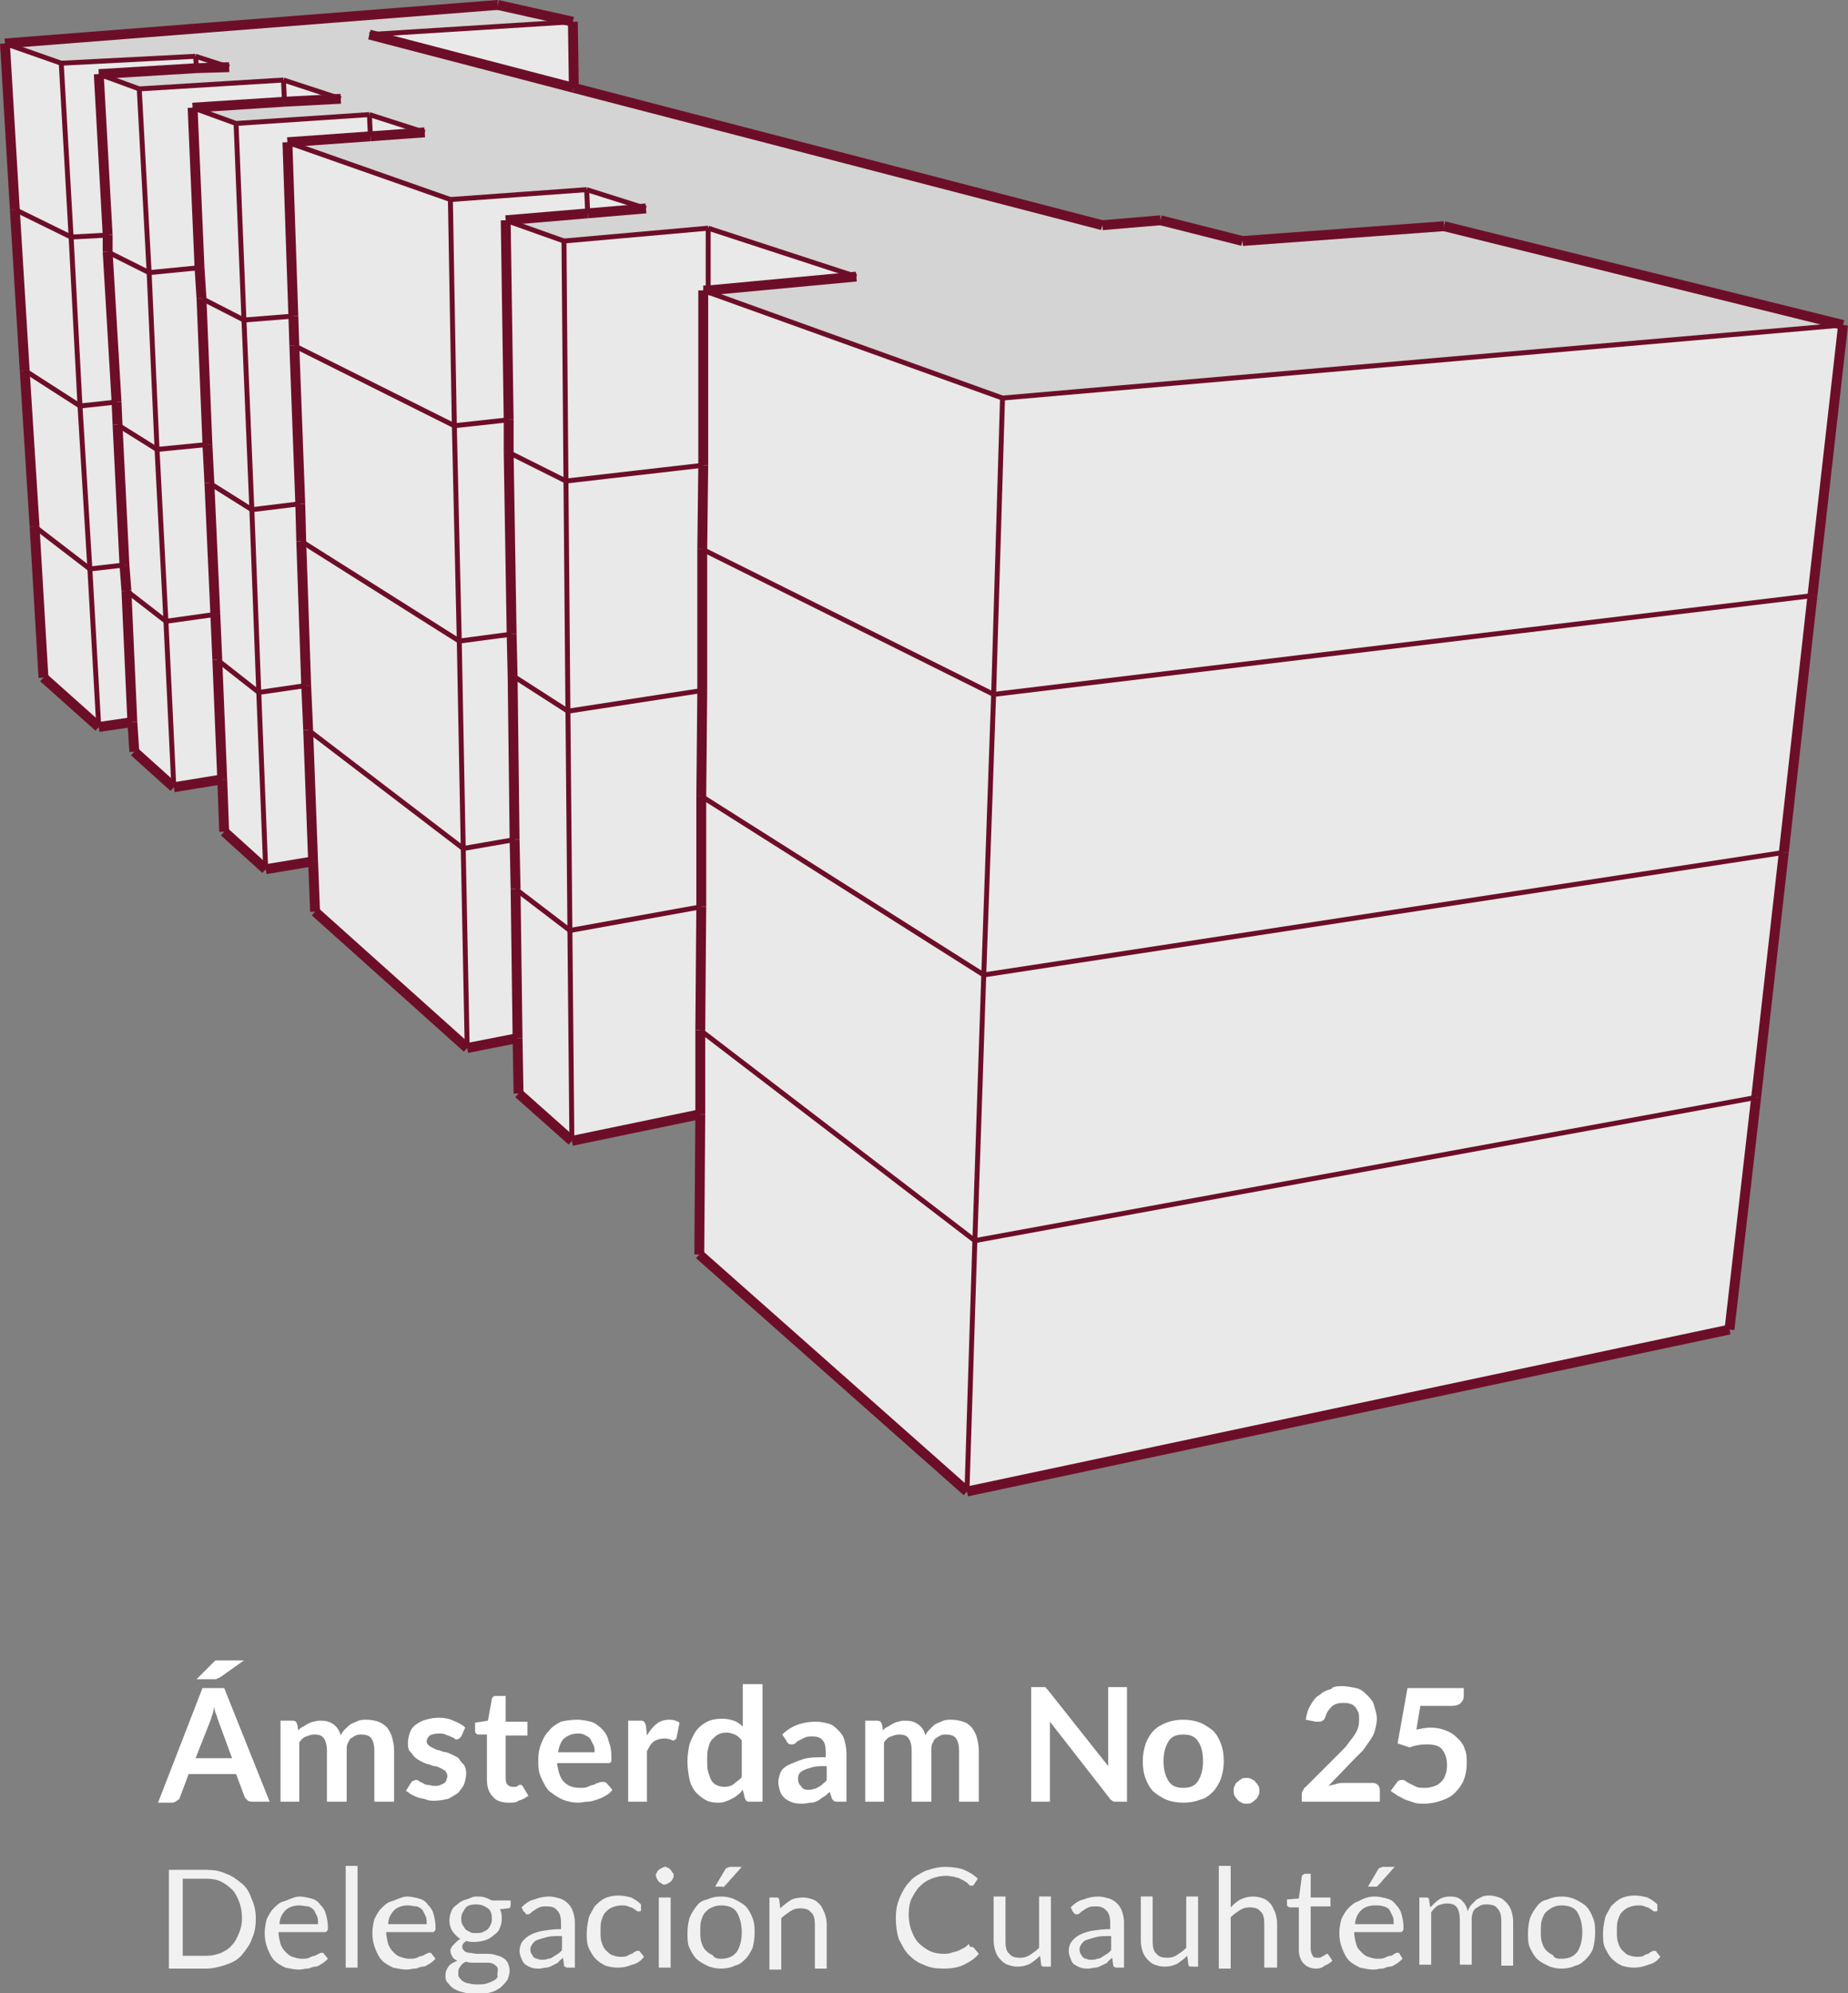 <?xml version="1.0" encoding="utf-8"?>
<!-- Generator: Adobe Illustrator 22.1.0, SVG Export Plug-In . SVG Version: 6.00 Build 0)  -->
<svg version="1.1" id="Capa_1" xmlns="http://www.w3.org/2000/svg" xmlns:xlink="http://www.w3.org/1999/xlink" x="0px" y="0px"
	 viewBox="0 0 187.1 201.8" style="enable-background:new 0 0 187.1 201.8;" xml:space="preserve">
<rect x="0" y="0" width="187.1" height="201.8" fill="#808080" stroke="none"/>
<style type="text/css">
	.st0{fill:#E9E9E9;}
	.st1{fill:#D4D4D4;}
	.st2{fill:none;stroke:#6D0E29;stroke-miterlimit:10;}
	.st3{fill:none;stroke:#6D0E29;stroke-width:0.5;stroke-miterlimit:10;}
	.st4{enable-background:new    ;}
	.st5{fill:#FFFFFF;}
	.st6{fill:#F1F1F1;}
</style>
<title>amsterdam25.cu</title>
<g id="Capa_2_1_">
	<g id="edificios">
		<g id="amsterdam_25_cuauhtémoc">
			<polygon class="st0" points="175.1,134.6 97.9,151 98.7,125.6 177.8,111.1 			"/>
			<polygon class="st0" points="97.9,151 70.8,127 70.9,112.8 70.9,104.3 98.7,125.6 			"/>
			<polygon class="st0" points="70.9,112.8 57.9,115.5 57.7,94.2 71,91.8 70.9,104.3 			"/>
			<polygon class="st0" points="57.9,115.5 52.5,110.7 52.4,105.1 52.2,90 57.7,94.2 			"/>
			<polygon class="st0" points="52.4,105.1 47.3,106.1 46.9,85.9 52.1,85.1 52.2,90 			"/>
			<polygon class="st0" points="47.3,106.1 31.9,92.3 31.7,87.2 31.2,73.9 46.9,85.9 			"/>
			<polygon class="st0" points="31.7,87.2 26.9,88 26.2,70.1 31,69.4 31.2,73.9 			"/>
			<polygon class="st0" points="26.9,88 22.7,84.2 22.5,78.9 22,66.8 26.2,70.1 			"/>
			<polygon class="st0" points="22.5,78.9 17.6,79.7 16.8,62.9 21.8,62.2 22,66.8 			"/>
			<polygon class="st0" points="17.6,79.7 13.6,76.1 13.4,73.1 12.8,59.8 16.8,62.9 			"/>
			<polygon class="st0" points="13.4,73.1 10,73.6 9.1,57.6 12.6,57.2 12.8,59.8 			"/>
			<polygon class="st0" points="10,73.6 4.4,68.6 3.5,53.3 9.1,57.6 			"/>
			<polygon class="st1" points="0.5,4.4 50.4,0.5 58,2.2 37.4,3.5 58.1,8.9 111.6,22.8 117.5,22.3 125.8,24.4 146.2,22.9 
				186.6,32.9 101.5,40.3 71.2,29.4 71.7,29.4 86.8,28 71.7,23.1 57.1,24.4 51.2,22.3 59.5,21.6 65.4,21.1 59.4,19.2 45.6,20.2 
				29.1,14.4 37.5,13.8 43,13.4 37.4,11.6 23.9,12.5 19.5,10.9 28.8,10.3 34.5,10 28.7,8.1 14.1,9 10,7.5 19.9,6.9 23.2,6.8 
				19.8,5.7 6.2,6.4 			"/>
			<polygon class="st0" points="37.4,3.5 58,2.2 58.1,8.9 			"/>
			<polygon class="st0" points="101.5,40.3 186.6,32.9 183.5,60.3 100.6,70.3 			"/>
			<polygon class="st0" points="71.2,29.4 101.5,40.3 100.6,70.3 71.1,55.6 71.2,47.1 			"/>
			<polygon class="st0" points="71.7,23.1 86.8,28 71.7,29.4 			"/>
			<polygon class="st0" points="57.1,24.4 71.7,23.1 71.7,29.4 71.2,29.4 71.2,47.1 57.3,48.7 			"/>
			<polygon class="st0" points="51.2,22.3 57.1,24.4 57.3,48.7 51.5,45.8 51.5,42.5 			"/>
			<polygon class="st0" points="59.4,19.2 65.4,21.1 59.5,21.6 			"/>
			<polygon class="st0" points="45.6,20.2 59.4,19.2 59.5,21.6 51.2,22.3 51.5,42.5 46,43.1 			"/>
			<polygon class="st0" points="29.1,14.4 45.6,20.2 46,43.1 29.8,35 29.7,32 			"/>
			<polygon class="st0" points="37.4,11.6 43,13.4 37.5,13.8 			"/>
			<polygon class="st0" points="23.9,12.5 37.4,11.6 37.5,13.8 29.1,14.4 29.7,32 24.7,32.4 			"/>
			<polygon class="st0" points="19.5,10.9 23.9,12.5 24.7,32.4 20.4,30.2 20.2,27.1 			"/>
			<polygon class="st0" points="28.7,8.1 34.5,10 28.8,10.3 			"/>
			<polygon class="st0" points="14.1,9 28.7,8.1 28.8,10.3 19.5,10.9 20.2,27.1 15.1,27.6 			"/>
			<polygon class="st0" points="10,7.5 14.1,9 15.1,27.6 10.9,25.5 10.9,23.8 			"/>
			<polygon class="st0" points="19.8,5.7 23.2,6.8 19.9,6.9 			"/>
			<polygon class="st0" points="6.2,6.4 19.8,5.7 19.9,6.9 10,7.5 10.9,23.8 7.2,24 			"/>
			<polygon class="st0" points="0.5,4.4 6.2,6.4 7.2,24 1.5,21.2 			"/>
			<polygon class="st0" points="183.5,60.3 180.6,86.3 99.6,98.7 100.6,70.3 			"/>
			<polygon class="st0" points="100.6,70.3 99.6,98.7 71,80.6 71.1,69.9 71.1,55.6 			"/>
			<polygon class="st0" points="99.6,98.7 180.6,86.3 177.8,111.1 98.7,125.6 			"/>
			<polygon class="st0" points="99.6,98.7 98.7,125.6 70.9,104.3 71,91.8 71,80.6 			"/>
			<polygon class="st0" points="2.5,37.5 1.5,21.2 7.2,24 8.1,41.1 			"/>
			<polygon class="st0" points="3.5,53.3 2.5,37.5 8.1,41.1 9.1,57.6 			"/>
			<polygon class="st0" points="8.1,41.1 7.2,24 10.9,23.8 10.9,25.5 11.8,40.7 			"/>
			<polygon class="st0" points="9.1,57.6 8.1,41.1 11.8,40.7 11.9,43 12.6,57.2 			"/>
			<polygon class="st0" points="10.9,25.5 15.1,27.6 15.9,45.5 11.9,43 11.8,40.7 			"/>
			<polygon class="st0" points="15.9,45.5 15.1,27.6 20.2,27.1 20.4,30.2 21,45 			"/>
			<polygon class="st0" points="11.9,43 15.9,45.5 16.8,62.9 12.8,59.8 12.6,57.2 			"/>
			<polygon class="st0" points="16.8,62.9 15.9,45.5 21,45 21.2,48.9 21.8,62.2 			"/>
			<polygon class="st0" points="20.4,30.2 24.7,32.4 25.5,51.6 21.2,48.9 21,45 			"/>
			<polygon class="st0" points="25.5,51.6 24.7,32.4 29.7,32 29.8,35 30.4,51 			"/>
			<polygon class="st0" points="21.2,48.9 25.5,51.6 26.2,70.1 22,66.8 21.8,62.2 			"/>
			<polygon class="st0" points="26.2,70.1 25.5,51.6 30.4,51 30.5,54.8 31,69.4 			"/>
			<polygon class="st0" points="29.8,35 46,43.1 46.5,64.9 30.5,54.8 30.4,51 			"/>
			<polygon class="st0" points="46.5,64.9 46,43.1 51.5,42.5 51.5,45.8 51.8,64.2 			"/>
			<polygon class="st0" points="30.5,54.8 46.5,64.9 46.9,85.9 31.2,73.9 31,69.4 			"/>
			<polygon class="st0" points="46.9,85.9 46.5,64.9 51.8,64.2 51.9,68.4 52.1,85.1 			"/>
			<polygon class="st0" points="51.5,45.8 57.3,48.7 57.5,72 51.9,68.4 51.8,64.2 			"/>
			<polygon class="st0" points="57.5,72 57.3,48.7 71.2,47.1 71.1,55.6 71.1,69.9 			"/>
			<polygon class="st0" points="51.9,68.4 57.5,72 57.7,94.2 52.2,90 52.1,85.1 			"/>
			<polygon class="st0" points="57.7,94.2 57.5,72 71.1,69.9 71,80.6 71,91.8 			"/>
			<line class="st2" x1="175.1" y1="134.6" x2="97.9" y2="151"/>
			<line class="st2" x1="97.9" y1="151" x2="70.8" y2="127"/>
			<line class="st2" x1="70.9" y1="112.8" x2="57.9" y2="115.5"/>
			<line class="st2" x1="57.9" y1="115.5" x2="52.5" y2="110.7"/>
			<line class="st2" x1="52.4" y1="105.1" x2="47.3" y2="106.1"/>
			<line class="st2" x1="47.3" y1="106.1" x2="31.9" y2="92.3"/>
			<line class="st2" x1="31.7" y1="87.2" x2="26.9" y2="88"/>
			<line class="st2" x1="26.9" y1="88" x2="22.7" y2="84.2"/>
			<line class="st2" x1="22.5" y1="78.9" x2="17.6" y2="79.7"/>
			<line class="st2" x1="17.6" y1="79.7" x2="13.6" y2="76.1"/>
			<line class="st2" x1="13.4" y1="73.1" x2="10" y2="73.6"/>
			<line class="st2" x1="10" y1="73.6" x2="4.4" y2="68.6"/>
			<line class="st2" x1="0.5" y1="4.4" x2="50.4" y2="0.5"/>
			<line class="st2" x1="50.4" y1="0.5" x2="58" y2="2.2"/>
			<line class="st3" x1="58" y1="2.2" x2="37.4" y2="3.5"/>
			<line class="st2" x1="111.6" y1="22.8" x2="117.5" y2="22.3"/>
			<line class="st2" x1="117.5" y1="22.3" x2="125.8" y2="24.4"/>
			<line class="st2" x1="125.8" y1="24.4" x2="146.2" y2="22.9"/>
			<line class="st2" x1="146.2" y1="22.9" x2="186.6" y2="32.9"/>
			<line class="st3" x1="186.6" y1="32.9" x2="101.5" y2="40.3"/>
			<line class="st3" x1="101.5" y1="40.3" x2="71.2" y2="29.4"/>
			<line class="st3" x1="86.7" y1="28" x2="71.7" y2="23.1"/>
			<line class="st3" x1="71.7" y1="23.1" x2="57.1" y2="24.4"/>
			<line class="st3" x1="57.1" y1="24.4" x2="51.2" y2="22.3"/>
			<line class="st3" x1="65.4" y1="21.1" x2="59.4" y2="19.2"/>
			<line class="st3" x1="59.4" y1="19.2" x2="45.6" y2="20.2"/>
			<line class="st3" x1="45.6" y1="20.2" x2="29.1" y2="14.4"/>
			<line class="st3" x1="43" y1="13.4" x2="37.4" y2="11.6"/>
			<line class="st3" x1="37.4" y1="11.6" x2="23.9" y2="12.5"/>
			<line class="st3" x1="23.9" y1="12.5" x2="19.5" y2="10.9"/>
			<line class="st3" x1="34.5" y1="10" x2="28.7" y2="8.1"/>
			<line class="st3" x1="28.7" y1="8.1" x2="14.1" y2="9"/>
			<line class="st3" x1="14.1" y1="9" x2="10" y2="7.5"/>
			<line class="st3" x1="23.2" y1="6.8" x2="19.8" y2="5.7"/>
			<line class="st3" x1="19.8" y1="5.7" x2="6.2" y2="6.4"/>
			<line class="st3" x1="6.2" y1="6.4" x2="0.5" y2="4.4"/>
			<line class="st2" x1="4.4" y1="68.6" x2="3.5" y2="53.3"/>
			<line class="st2" x1="175.1" y1="134.6" x2="177.8" y2="111.1"/>
			<line class="st3" x1="97.9" y1="151" x2="98.7" y2="125.6"/>
			<line class="st3" x1="57.9" y1="115.5" x2="57.7" y2="94.2"/>
			<line class="st3" x1="47.3" y1="106.1" x2="46.9" y2="85.9"/>
			<line class="st3" x1="26.9" y1="88" x2="26.2" y2="70.1"/>
			<line class="st3" x1="17.6" y1="79.7" x2="16.8" y2="62.9"/>
			<line class="st3" x1="10" y1="73.6" x2="9.1" y2="57.6"/>
			<line class="st3" x1="99.6" y1="98.7" x2="100.6" y2="70.3"/>
			<line class="st2" x1="180.6" y1="86.3" x2="183.5" y2="60.3"/>
			<line class="st3" x1="99.6" y1="98.7" x2="180.6" y2="86.3"/>
			<line class="st3" x1="100.6" y1="70.3" x2="101.5" y2="40.3"/>
			<line class="st2" x1="183.5" y1="60.3" x2="186.6" y2="32.9"/>
			<line class="st3" x1="100.6" y1="70.3" x2="183.5" y2="60.3"/>
			<line class="st3" x1="98.7" y1="125.6" x2="99.6" y2="98.7"/>
			<line class="st2" x1="177.8" y1="111.1" x2="180.6" y2="86.3"/>
			<line class="st3" x1="98.7" y1="125.6" x2="177.8" y2="111.1"/>
			<line class="st2" x1="58.1" y1="8.9" x2="58" y2="2.2"/>
			<line class="st2" x1="2.5" y1="37.5" x2="1.5" y2="21.2"/>
			<line class="st2" x1="1.5" y1="21.2" x2="0.5" y2="4.4"/>
			<line class="st2" x1="3.5" y1="53.3" x2="2.5" y2="37.5"/>
			<line class="st3" x1="8.1" y1="41.1" x2="7.2" y2="24"/>
			<line class="st3" x1="8.1" y1="41.1" x2="2.5" y2="37.5"/>
			<line class="st3" x1="7.2" y1="24" x2="6.2" y2="6.4"/>
			<line class="st3" x1="7.2" y1="24" x2="1.5" y2="21.2"/>
			<line class="st3" x1="9.1" y1="57.6" x2="8.1" y2="41.1"/>
			<line class="st3" x1="9.1" y1="57.6" x2="3.5" y2="53.3"/>
			<line class="st3" x1="15.9" y1="45.5" x2="15.1" y2="27.6"/>
			<line class="st3" x1="11.9" y1="43" x2="15.9" y2="45.5"/>
			<line class="st3" x1="25.5" y1="51.6" x2="24.7" y2="32.4"/>
			<line class="st3" x1="21.2" y1="48.9" x2="25.5" y2="51.6"/>
			<line class="st3" x1="15.1" y1="27.6" x2="14.1" y2="9"/>
			<line class="st3" x1="10.9" y1="25.5" x2="15.1" y2="27.6"/>
			<line class="st3" x1="16.8" y1="62.9" x2="15.9" y2="45.5"/>
			<line class="st3" x1="16.8" y1="62.9" x2="12.8" y2="59.8"/>
			<line class="st3" x1="24.7" y1="32.4" x2="23.9" y2="12.5"/>
			<line class="st3" x1="24.7" y1="32.4" x2="20.4" y2="30.2"/>
			<line class="st3" x1="26.2" y1="70.1" x2="25.5" y2="51.6"/>
			<line class="st3" x1="26.2" y1="70.1" x2="22" y2="66.8"/>
			<line class="st3" x1="46.5" y1="64.9" x2="46" y2="43.1"/>
			<line class="st3" x1="30.5" y1="54.8" x2="46.5" y2="64.9"/>
			<line class="st3" x1="46" y1="43.1" x2="45.6" y2="20.2"/>
			<line class="st3" x1="29.8" y1="35" x2="46" y2="43.1"/>
			<line class="st3" x1="46.9" y1="85.9" x2="46.5" y2="64.9"/>
			<line class="st3" x1="31.2" y1="73.9" x2="46.9" y2="85.9"/>
			<line class="st3" x1="57.5" y1="72" x2="57.3" y2="48.7"/>
			<line class="st3" x1="57.5" y1="72" x2="51.9" y2="68.4"/>
			<line class="st3" x1="57.3" y1="48.7" x2="57.1" y2="24.4"/>
			<line class="st3" x1="57.3" y1="48.7" x2="51.5" y2="45.8"/>
			<line class="st3" x1="57.7" y1="94.2" x2="57.5" y2="72"/>
			<line class="st3" x1="57.7" y1="94.2" x2="52.2" y2="90"/>
			<line class="st3" x1="8.1" y1="41.1" x2="11.8" y2="40.7"/>
			<line class="st3" x1="19.9" y1="6.9" x2="19.8" y2="5.7"/>
			<line class="st3" x1="10.9" y1="23.8" x2="7.2" y2="24"/>
			<line class="st3" x1="12.6" y1="57.2" x2="9.1" y2="57.6"/>
			<line class="st3" x1="21" y1="45" x2="15.9" y2="45.5"/>
			<line class="st3" x1="28.8" y1="10.3" x2="28.7" y2="8.1"/>
			<line class="st3" x1="20.2" y1="27.1" x2="15.1" y2="27.6"/>
			<line class="st3" x1="21.8" y1="62.2" x2="16.8" y2="62.9"/>
			<line class="st3" x1="30.4" y1="51" x2="25.5" y2="51.6"/>
			<line class="st3" x1="37.5" y1="13.8" x2="37.4" y2="11.6"/>
			<line class="st3" x1="29.7" y1="32" x2="24.7" y2="32.4"/>
			<line class="st3" x1="51.8" y1="64.2" x2="46.5" y2="64.9"/>
			<line class="st3" x1="52.1" y1="85" x2="46.9" y2="85.9"/>
			<line class="st3" x1="59.5" y1="21.6" x2="59.4" y2="19.2"/>
			<line class="st3" x1="51.5" y1="42.5" x2="46" y2="43.1"/>
			<line class="st3" x1="31" y1="69.4" x2="26.2" y2="70.1"/>
			<line class="st3" x1="71.1" y1="69.9" x2="57.5" y2="72"/>
			<line class="st3" x1="71.7" y1="29.4" x2="71.7" y2="23.1"/>
			<line class="st3" x1="71.2" y1="47.1" x2="57.3" y2="48.7"/>
			<line class="st3" x1="71" y1="91.8" x2="57.7" y2="94.2"/>
			<line class="st3" x1="99.6" y1="98.7" x2="71" y2="80.6"/>
			<line class="st3" x1="100.6" y1="70.3" x2="71.1" y2="55.6"/>
			<line class="st3" x1="98.7" y1="125.6" x2="70.9" y2="104.3"/>
			<line class="st2" x1="37.4" y1="3.5" x2="58.1" y2="8.9"/>
			<line class="st2" x1="58.1" y1="8.9" x2="111.6" y2="22.8"/>
			<line class="st2" x1="71.2" y1="29.4" x2="71.7" y2="29.4"/>
			<line class="st2" x1="71.7" y1="29.4" x2="86.7" y2="28"/>
			<line class="st2" x1="51.2" y1="22.3" x2="59.5" y2="21.6"/>
			<line class="st2" x1="59.5" y1="21.6" x2="65.4" y2="21.1"/>
			<line class="st2" x1="29.1" y1="14.4" x2="37.5" y2="13.8"/>
			<line class="st2" x1="37.5" y1="13.8" x2="43" y2="13.4"/>
			<line class="st2" x1="19.5" y1="10.9" x2="28.8" y2="10.3"/>
			<line class="st2" x1="28.8" y1="10.3" x2="34.5" y2="10"/>
			<line class="st2" x1="10" y1="7.5" x2="19.9" y2="6.9"/>
			<line class="st2" x1="19.9" y1="6.9" x2="23.2" y2="6.8"/>
			<line class="st2" x1="70.8" y1="127" x2="70.9" y2="112.8"/>
			<line class="st2" x1="70.9" y1="112.8" x2="70.9" y2="104.3"/>
			<line class="st2" x1="52.5" y1="110.7" x2="52.4" y2="105.1"/>
			<line class="st2" x1="52.4" y1="105.1" x2="52.2" y2="90"/>
			<line class="st2" x1="31.9" y1="92.3" x2="31.7" y2="87.2"/>
			<line class="st2" x1="31.7" y1="87.2" x2="31.2" y2="73.9"/>
			<line class="st2" x1="22.7" y1="84.2" x2="22.5" y2="78.9"/>
			<line class="st2" x1="22.5" y1="78.9" x2="22" y2="66.8"/>
			<line class="st2" x1="13.6" y1="76.1" x2="13.4" y2="73.1"/>
			<line class="st2" x1="13.4" y1="73.1" x2="12.8" y2="59.8"/>
			<line class="st2" x1="11.9" y1="43" x2="11.8" y2="40.7"/>
			<line class="st2" x1="11.8" y1="40.7" x2="10.9" y2="25.5"/>
			<line class="st2" x1="21.2" y1="48.9" x2="21" y2="45"/>
			<line class="st2" x1="21" y1="45" x2="20.4" y2="30.2"/>
			<line class="st2" x1="10.9" y1="25.5" x2="10.9" y2="23.8"/>
			<line class="st2" x1="10.9" y1="23.8" x2="10" y2="7.5"/>
			<line class="st2" x1="12.8" y1="59.8" x2="12.6" y2="57.2"/>
			<line class="st2" x1="12.6" y1="57.2" x2="11.9" y2="43"/>
			<line class="st2" x1="20.4" y1="30.2" x2="20.2" y2="27.1"/>
			<line class="st2" x1="20.2" y1="27.1" x2="19.5" y2="10.9"/>
			<line class="st2" x1="22" y1="66.8" x2="21.8" y2="62.2"/>
			<line class="st2" x1="21.8" y1="62.2" x2="21.2" y2="48.9"/>
			<line class="st2" x1="30.5" y1="54.8" x2="30.4" y2="51"/>
			<line class="st2" x1="30.4" y1="51" x2="29.8" y2="35"/>
			<line class="st2" x1="29.8" y1="35" x2="29.7" y2="32"/>
			<line class="st2" x1="29.7" y1="32" x2="29.1" y2="14.4"/>
			<line class="st2" x1="31.2" y1="73.9" x2="31" y2="69.4"/>
			<line class="st2" x1="31" y1="69.4" x2="30.5" y2="54.8"/>
			<line class="st2" x1="51.9" y1="68.4" x2="51.8" y2="64.2"/>
			<line class="st2" x1="51.8" y1="64.2" x2="51.5" y2="45.8"/>
			<line class="st2" x1="51.5" y1="45.8" x2="51.5" y2="42.5"/>
			<line class="st2" x1="51.5" y1="42.5" x2="51.2" y2="22.3"/>
			<line class="st2" x1="52.2" y1="90" x2="52.1" y2="85"/>
			<line class="st2" x1="52.1" y1="85" x2="51.9" y2="68.4"/>
			<line class="st2" x1="71" y1="80.6" x2="71.1" y2="69.9"/>
			<line class="st2" x1="71.1" y1="69.9" x2="71.1" y2="55.6"/>
			<line class="st2" x1="71.1" y1="55.6" x2="71.2" y2="47.1"/>
			<line class="st2" x1="71.2" y1="47.1" x2="71.2" y2="29.4"/>
			<line class="st2" x1="70.9" y1="104.3" x2="71" y2="91.8"/>
			<line class="st2" x1="71" y1="91.8" x2="71" y2="80.6"/>
		</g>
		<g class="st4">
			<path class="st5" d="M27.3,182.4h-1.7c-0.2,0-0.3,0-0.5-0.1c-0.1-0.1-0.2-0.2-0.3-0.3l-0.9-2.4h-4.8l-0.9,2.4
				c0,0.1-0.1,0.2-0.3,0.3c-0.1,0.1-0.3,0.2-0.5,0.2H16l4.5-11.6h2.2L27.3,182.4z M19.8,178h3.7l-1.4-3.8c-0.1-0.2-0.1-0.4-0.2-0.6
				c-0.1-0.2-0.2-0.5-0.2-0.8c-0.1,0.3-0.1,0.5-0.2,0.8c-0.1,0.2-0.1,0.4-0.2,0.6L19.8,178z M24.7,168.1l-2.4,1.7
				c-0.1,0-0.1,0.1-0.2,0.1s-0.1,0-0.2,0.1c-0.1,0-0.1,0-0.2,0c-0.1,0-0.1,0-0.2,0h-1.6l1.6-1.6c0.1-0.1,0.1-0.1,0.2-0.2
				s0.1-0.1,0.2-0.1c0.1,0,0.1,0,0.2,0c0.1,0,0.2,0,0.3,0H24.7z"/>
			<path class="st5" d="M28.4,182.4v-8.2h1.2c0.3,0,0.4,0.1,0.5,0.4l0.1,0.6c0.1-0.2,0.3-0.3,0.5-0.4c0.2-0.1,0.3-0.2,0.5-0.3
				c0.2-0.1,0.4-0.2,0.6-0.2c0.2-0.1,0.4-0.1,0.7-0.1c0.5,0,0.9,0.1,1.3,0.4s0.6,0.7,0.7,1.1c0.1-0.3,0.3-0.5,0.5-0.7
				s0.4-0.4,0.6-0.5c0.2-0.1,0.5-0.2,0.7-0.3c0.3-0.1,0.5-0.1,0.8-0.1c0.5,0,0.9,0.1,1.2,0.2s0.6,0.3,0.9,0.6c0.2,0.3,0.4,0.6,0.5,1
				s0.2,0.8,0.2,1.3v5.2h-2v-5.2c0-0.5-0.1-0.9-0.3-1.2c-0.2-0.3-0.6-0.4-1-0.4c-0.2,0-0.4,0-0.6,0.1s-0.3,0.2-0.5,0.3
				c-0.1,0.1-0.2,0.3-0.3,0.5c-0.1,0.2-0.1,0.4-0.1,0.7v5.2h-2v-5.2c0-0.5-0.1-0.9-0.3-1.2s-0.5-0.4-1-0.4c-0.3,0-0.5,0.1-0.8,0.2
				s-0.5,0.3-0.7,0.6v6H28.4z"/>
			<path class="st5" d="M46.7,175.8c-0.1,0.1-0.1,0.1-0.2,0.2c-0.1,0-0.1,0.1-0.2,0.1c-0.1,0-0.2,0-0.3-0.1
				c-0.1-0.1-0.2-0.1-0.4-0.2s-0.3-0.1-0.5-0.2c-0.2-0.1-0.4-0.1-0.7-0.1c-0.4,0-0.7,0.1-0.9,0.2c-0.2,0.2-0.3,0.4-0.3,0.6
				c0,0.2,0.1,0.3,0.2,0.4s0.3,0.2,0.5,0.3c0.2,0.1,0.4,0.2,0.6,0.2c0.2,0.1,0.5,0.2,0.7,0.2c0.3,0.1,0.5,0.2,0.7,0.3
				c0.2,0.1,0.5,0.2,0.6,0.4s0.3,0.4,0.5,0.6c0.1,0.2,0.2,0.5,0.2,0.8c0,0.4-0.1,0.8-0.2,1.1s-0.4,0.6-0.6,0.9
				c-0.3,0.2-0.6,0.4-1,0.6c-0.4,0.1-0.9,0.2-1.4,0.2c-0.3,0-0.6,0-0.8-0.1s-0.5-0.1-0.8-0.2s-0.5-0.2-0.7-0.3
				c-0.2-0.1-0.4-0.3-0.6-0.4l0.5-0.8c0.1-0.1,0.1-0.2,0.2-0.2s0.2-0.1,0.3-0.1c0.1,0,0.2,0,0.3,0.1s0.2,0.1,0.4,0.2
				c0.1,0.1,0.3,0.2,0.5,0.2s0.4,0.1,0.7,0.1c0.2,0,0.4,0,0.6-0.1c0.2-0.1,0.3-0.1,0.4-0.2c0.1-0.1,0.2-0.2,0.2-0.3s0.1-0.2,0.1-0.4
				c0-0.2-0.1-0.3-0.2-0.5c-0.1-0.1-0.3-0.2-0.5-0.3c-0.2-0.1-0.4-0.2-0.6-0.2s-0.5-0.2-0.7-0.2c-0.3-0.1-0.5-0.2-0.7-0.3
				c-0.2-0.1-0.5-0.3-0.6-0.4c-0.2-0.2-0.3-0.4-0.5-0.6s-0.2-0.6-0.2-0.9c0-0.3,0.1-0.7,0.2-1s0.3-0.6,0.6-0.8
				c0.3-0.2,0.6-0.4,1-0.5s0.8-0.2,1.3-0.2c0.6,0,1.1,0.1,1.5,0.3c0.5,0.2,0.9,0.4,1.2,0.7L46.7,175.8z"/>
			<path class="st5" d="M51.5,182.5c-0.7,0-1.3-0.2-1.6-0.6c-0.4-0.4-0.6-1-0.6-1.7v-4.6h-0.8c-0.1,0-0.2,0-0.3-0.1
				c-0.1-0.1-0.1-0.2-0.1-0.3v-0.8l1.3-0.2l0.4-2.2c0-0.1,0.1-0.2,0.1-0.2c0.1-0.1,0.2-0.1,0.3-0.1h1v2.6h2.2v1.4h-2.2v4.4
				c0,0.3,0.1,0.5,0.2,0.6c0.1,0.1,0.3,0.2,0.5,0.2c0.1,0,0.2,0,0.3,0s0.2-0.1,0.2-0.1c0.1,0,0.1-0.1,0.2-0.1c0,0,0.1,0,0.1,0
				c0.1,0,0.1,0,0.1,0c0,0,0.1,0.1,0.1,0.1l0.6,1c-0.3,0.2-0.6,0.4-1,0.5C52.3,182.5,51.9,182.5,51.5,182.5z"/>
			<path class="st5" d="M58.4,174.1c0.5,0,1,0.1,1.4,0.2s0.8,0.4,1.1,0.7c0.3,0.3,0.6,0.7,0.7,1.2c0.2,0.5,0.3,1,0.3,1.6
				c0,0.1,0,0.3,0,0.4s0,0.2-0.1,0.2c0,0.1-0.1,0.1-0.1,0.1c-0.1,0-0.1,0-0.2,0h-5.1c0.1,0.8,0.3,1.5,0.7,1.9s0.9,0.6,1.6,0.6
				c0.3,0,0.6,0,0.8-0.1c0.2-0.1,0.4-0.2,0.6-0.2c0.2-0.1,0.3-0.2,0.5-0.2c0.1-0.1,0.3-0.1,0.4-0.1c0.1,0,0.1,0,0.2,0
				c0.1,0,0.1,0.1,0.2,0.1l0.6,0.7c-0.2,0.3-0.5,0.5-0.7,0.6c-0.3,0.2-0.6,0.3-0.9,0.4c-0.3,0.1-0.6,0.2-0.9,0.2
				c-0.3,0-0.6,0.1-0.9,0.1c-0.6,0-1.1-0.1-1.6-0.3c-0.5-0.2-0.9-0.5-1.3-0.8s-0.6-0.8-0.9-1.4s-0.3-1.2-0.3-1.9
				c0-0.6,0.1-1.1,0.3-1.6c0.2-0.5,0.4-0.9,0.8-1.3c0.3-0.4,0.8-0.7,1.2-0.9C57.2,174.2,57.8,174.1,58.4,174.1z M58.5,175.5
				c-0.6,0-1,0.2-1.4,0.5c-0.3,0.3-0.5,0.8-0.6,1.4h3.7c0-0.3,0-0.5-0.1-0.7c-0.1-0.2-0.2-0.4-0.3-0.6s-0.3-0.3-0.5-0.4
				C59,175.5,58.7,175.5,58.5,175.5z"/>
			<path class="st5" d="M63.6,182.4v-8.2h1.2c0.2,0,0.3,0,0.4,0.1c0.1,0.1,0.1,0.2,0.2,0.4l0.1,1c0.3-0.5,0.6-0.9,1-1.2
				c0.4-0.3,0.8-0.4,1.3-0.4c0.4,0,0.7,0.1,1,0.3l-0.3,1.5c0,0.1-0.1,0.2-0.1,0.2c-0.1,0-0.1,0.1-0.2,0.1c-0.1,0-0.2,0-0.3-0.1
				c-0.1,0-0.3-0.1-0.6-0.1c-0.4,0-0.8,0.1-1.1,0.3c-0.3,0.2-0.5,0.6-0.7,1v5.1H63.6z"/>
			<path class="st5" d="M75.9,182.4c-0.3,0-0.4-0.1-0.5-0.4l-0.2-0.8c-0.2,0.2-0.3,0.4-0.5,0.5c-0.2,0.2-0.4,0.3-0.6,0.4
				c-0.2,0.1-0.4,0.2-0.7,0.3c-0.2,0.1-0.5,0.1-0.8,0.1c-0.4,0-0.9-0.1-1.2-0.3c-0.4-0.2-0.7-0.5-1-0.8c-0.3-0.4-0.5-0.8-0.6-1.3
				c-0.1-0.5-0.2-1.1-0.2-1.8c0-0.6,0.1-1.2,0.2-1.7c0.2-0.5,0.4-1,0.7-1.4c0.3-0.4,0.7-0.7,1.1-0.9s0.9-0.3,1.5-0.3
				c0.5,0,0.9,0.1,1.2,0.2c0.3,0.1,0.6,0.3,0.9,0.6v-4.3h2v11.9H75.9z M73.3,180.9c0.4,0,0.8-0.1,1-0.3s0.6-0.4,0.8-0.7v-3.7
				c-0.2-0.3-0.5-0.5-0.7-0.6c-0.3-0.1-0.5-0.2-0.9-0.2c-0.3,0-0.6,0.1-0.8,0.2c-0.2,0.1-0.4,0.3-0.6,0.5c-0.2,0.2-0.3,0.5-0.4,0.9
				c-0.1,0.3-0.1,0.8-0.1,1.2c0,0.5,0,0.9,0.1,1.2c0.1,0.3,0.2,0.6,0.3,0.8s0.3,0.4,0.5,0.5S73,180.9,73.3,180.9z"/>
			<path class="st5" d="M85.7,182.4h-0.9c-0.2,0-0.3,0-0.4-0.1c-0.1-0.1-0.2-0.2-0.2-0.3l-0.2-0.6c-0.2,0.2-0.4,0.4-0.6,0.5
				c-0.2,0.1-0.4,0.3-0.6,0.4c-0.2,0.1-0.4,0.2-0.7,0.2c-0.2,0-0.5,0.1-0.8,0.1c-0.3,0-0.7,0-1-0.1c-0.3-0.1-0.5-0.2-0.8-0.4
				c-0.2-0.2-0.4-0.4-0.5-0.7c-0.1-0.3-0.2-0.6-0.2-1c0-0.3,0.1-0.6,0.2-0.9s0.4-0.6,0.8-0.8c0.4-0.2,0.9-0.4,1.5-0.6
				s1.4-0.2,2.3-0.2v-0.5c0-0.6-0.1-1-0.3-1.2c-0.2-0.3-0.6-0.4-1-0.4c-0.3,0-0.6,0-0.8,0.1c-0.2,0.1-0.4,0.2-0.6,0.3
				c-0.2,0.1-0.3,0.2-0.4,0.3c-0.1,0.1-0.3,0.1-0.4,0.1c-0.1,0-0.2,0-0.3-0.1s-0.2-0.2-0.2-0.3l-0.4-0.6c0.9-0.9,2.1-1.3,3.4-1.3
				c0.5,0,0.9,0.1,1.3,0.2s0.7,0.4,1,0.7c0.3,0.3,0.5,0.6,0.6,1c0.1,0.4,0.2,0.8,0.2,1.3V182.4z M81.8,181.2c0.2,0,0.4,0,0.6-0.1
				c0.2,0,0.3-0.1,0.5-0.2c0.2-0.1,0.3-0.2,0.4-0.3c0.1-0.1,0.3-0.2,0.4-0.4v-1.4c-0.6,0-1.1,0-1.4,0.1c-0.4,0.1-0.7,0.2-0.9,0.3
				c-0.2,0.1-0.4,0.2-0.5,0.4s-0.1,0.3-0.1,0.5c0,0.3,0.1,0.6,0.3,0.7C81.2,181.1,81.5,181.2,81.8,181.2z"/>
			<path class="st5" d="M87.6,182.4v-8.2h1.2c0.3,0,0.4,0.1,0.5,0.4l0.1,0.6c0.1-0.2,0.3-0.3,0.5-0.4c0.2-0.1,0.3-0.2,0.5-0.3
				c0.2-0.1,0.4-0.2,0.6-0.2c0.2-0.1,0.4-0.1,0.7-0.1c0.5,0,0.9,0.1,1.3,0.4s0.6,0.7,0.7,1.1c0.1-0.3,0.3-0.5,0.5-0.7
				s0.4-0.4,0.6-0.5c0.2-0.1,0.5-0.2,0.7-0.3c0.3-0.1,0.5-0.1,0.8-0.1c0.5,0,0.9,0.1,1.2,0.2c0.4,0.1,0.6,0.3,0.9,0.6
				c0.2,0.3,0.4,0.6,0.5,1c0.1,0.4,0.2,0.8,0.2,1.3v5.2h-2v-5.2c0-0.5-0.1-0.9-0.3-1.2c-0.2-0.3-0.6-0.4-1-0.4c-0.2,0-0.4,0-0.6,0.1
				c-0.2,0.1-0.3,0.2-0.5,0.3c-0.1,0.1-0.2,0.3-0.3,0.5c-0.1,0.2-0.1,0.4-0.1,0.7v5.2h-2v-5.2c0-0.5-0.1-0.9-0.3-1.2s-0.5-0.4-1-0.4
				c-0.3,0-0.5,0.1-0.8,0.2s-0.5,0.3-0.7,0.6v6H87.6z"/>
			<path class="st5" d="M105.6,170.8c0.1,0,0.1,0,0.2,0c0.1,0,0.1,0.1,0.1,0.1c0,0,0.1,0.1,0.2,0.2l6.1,7.7c0-0.2,0-0.4,0-0.5
				s0-0.3,0-0.5v-7h1.9v11.6h-1.1c-0.2,0-0.3,0-0.4-0.1c-0.1-0.1-0.2-0.1-0.3-0.3l-6-7.7c0,0.2,0,0.3,0,0.5s0,0.3,0,0.5v7.1h-1.9
				v-11.6h1.1C105.5,170.8,105.6,170.8,105.6,170.8z"/>
			<path class="st5" d="M119.8,174.1c0.6,0,1.2,0.1,1.7,0.3c0.5,0.2,0.9,0.5,1.3,0.8c0.4,0.4,0.6,0.8,0.8,1.3
				c0.2,0.5,0.3,1.1,0.3,1.8c0,0.7-0.1,1.2-0.3,1.8c-0.2,0.5-0.5,1-0.8,1.3c-0.4,0.4-0.8,0.7-1.3,0.8c-0.5,0.2-1.1,0.3-1.7,0.3
				s-1.2-0.1-1.7-0.3s-0.9-0.5-1.3-0.8c-0.4-0.4-0.6-0.8-0.8-1.3c-0.2-0.5-0.3-1.1-0.3-1.8c0-0.6,0.1-1.2,0.3-1.8
				c0.2-0.5,0.5-1,0.8-1.3c0.4-0.4,0.8-0.6,1.3-0.8S119.2,174.1,119.8,174.1z M119.8,181c0.7,0,1.2-0.2,1.5-0.7
				c0.3-0.5,0.5-1.1,0.5-2c0-0.9-0.2-1.6-0.5-2c-0.3-0.5-0.8-0.7-1.5-0.7c-0.7,0-1.2,0.2-1.5,0.7c-0.3,0.5-0.5,1.1-0.5,2
				c0,0.9,0.2,1.5,0.5,2C118.6,180.8,119.1,181,119.8,181z"/>
			<path class="st5" d="M124.9,181.3c0-0.2,0-0.3,0.1-0.5s0.1-0.3,0.3-0.4c0.1-0.1,0.2-0.2,0.4-0.3c0.1-0.1,0.3-0.1,0.5-0.1
				c0.2,0,0.3,0,0.5,0.1c0.1,0.1,0.3,0.1,0.4,0.3c0.1,0.1,0.2,0.2,0.3,0.4c0.1,0.1,0.1,0.3,0.1,0.5c0,0.2,0,0.3-0.1,0.5
				c-0.1,0.1-0.1,0.3-0.3,0.4c-0.1,0.1-0.2,0.2-0.4,0.3c-0.1,0.1-0.3,0.1-0.5,0.1c-0.2,0-0.3,0-0.5-0.1c-0.1-0.1-0.3-0.1-0.4-0.3
				c-0.1-0.1-0.2-0.2-0.3-0.4C124.9,181.6,124.9,181.5,124.9,181.3z"/>
			<path class="st5" d="M135.8,170.7c0.5,0,1,0.1,1.5,0.2s0.8,0.4,1.1,0.7s0.6,0.6,0.7,1s0.3,0.9,0.3,1.4c0,0.4-0.1,0.8-0.2,1.2
				c-0.1,0.4-0.3,0.7-0.5,1c-0.2,0.3-0.5,0.7-0.7,1c-0.3,0.3-0.6,0.6-0.9,0.9l-2.6,2.7c0.3-0.1,0.5-0.1,0.8-0.2s0.5-0.1,0.7-0.1h3
				c0.2,0,0.4,0.1,0.5,0.2c0.1,0.1,0.2,0.3,0.2,0.5v1.2h-7.9v-0.7c0-0.1,0-0.3,0.1-0.4c0.1-0.1,0.1-0.3,0.3-0.4l3.5-3.5
				c0.3-0.3,0.6-0.6,0.8-0.9c0.2-0.3,0.4-0.5,0.6-0.8s0.3-0.5,0.4-0.8c0.1-0.3,0.1-0.6,0.1-0.9c0-0.3,0-0.5-0.1-0.7
				c-0.1-0.2-0.2-0.4-0.3-0.5c-0.1-0.1-0.3-0.3-0.5-0.3c-0.2-0.1-0.4-0.1-0.7-0.1c-0.5,0-0.9,0.1-1.2,0.4s-0.5,0.6-0.6,1
				c-0.1,0.2-0.1,0.3-0.3,0.4c-0.1,0.1-0.3,0.1-0.4,0.1c-0.1,0-0.2,0-0.3,0l-1-0.2c0.1-0.6,0.2-1,0.5-1.5s0.5-0.8,0.9-1
				c0.3-0.3,0.7-0.5,1.2-0.6C134.8,170.8,135.3,170.7,135.8,170.7z"/>
			<path class="st5" d="M148.2,171.7c0,0.3-0.1,0.5-0.3,0.7s-0.5,0.3-0.9,0.3h-3.2l-0.4,2.4c0.5-0.1,1-0.2,1.4-0.2
				c0.6,0,1.1,0.1,1.6,0.3c0.5,0.2,0.8,0.4,1.2,0.8s0.6,0.7,0.7,1.1c0.2,0.4,0.2,0.9,0.2,1.4c0,0.6-0.1,1.2-0.3,1.7
				s-0.5,0.9-0.9,1.3c-0.4,0.4-0.8,0.6-1.4,0.8s-1.1,0.3-1.7,0.3c-0.4,0-0.7,0-1-0.1c-0.3-0.1-0.6-0.2-0.9-0.3
				c-0.3-0.1-0.5-0.3-0.8-0.4c-0.2-0.2-0.5-0.3-0.7-0.5l0.6-0.8c0.1-0.2,0.3-0.3,0.5-0.3c0.1,0,0.3,0,0.4,0.1s0.3,0.2,0.5,0.3
				c0.2,0.1,0.4,0.2,0.6,0.3c0.2,0.1,0.5,0.1,0.9,0.1c0.4,0,0.7-0.1,1-0.2s0.5-0.3,0.7-0.5c0.2-0.2,0.3-0.5,0.4-0.8
				c0.1-0.3,0.1-0.6,0.1-0.9c0-0.6-0.2-1.1-0.5-1.5s-0.9-0.5-1.6-0.5c-0.6,0-1.1,0.1-1.7,0.3l-1.2-0.4l1-5.6h5.7V171.7z"/>
		</g>
		<g class="st4">
			<path class="st6" d="M25.9,194.2c0,0.8-0.1,1.4-0.4,2.1c-0.2,0.6-0.6,1.1-1,1.6s-1,0.8-1.6,1c-0.6,0.2-1.3,0.4-2,0.4h-3.8v-10
				h3.8c0.7,0,1.4,0.1,2,0.4c0.6,0.2,1.1,0.6,1.6,1s0.8,1,1,1.6C25.7,192.7,25.9,193.4,25.9,194.2z M24.5,194.2
				c0-0.6-0.1-1.2-0.3-1.7s-0.4-0.9-0.7-1.2c-0.3-0.3-0.7-0.6-1.1-0.8c-0.4-0.2-0.9-0.3-1.5-0.3h-2.4v7.8h2.4c0.5,0,1-0.1,1.5-0.3
				c0.4-0.2,0.8-0.4,1.1-0.8c0.3-0.3,0.5-0.7,0.7-1.2S24.5,194.8,24.5,194.2z"/>
			<path class="st6" d="M30.3,192c0.4,0,0.8,0.1,1.2,0.2s0.7,0.3,0.9,0.6c0.3,0.3,0.5,0.6,0.6,1c0.1,0.4,0.2,0.8,0.2,1.3
				c0,0.2,0,0.3-0.1,0.4s-0.1,0.1-0.2,0.1h-4.7c0,0.4,0.1,0.8,0.2,1.2c0.1,0.3,0.3,0.6,0.5,0.8c0.2,0.2,0.4,0.4,0.7,0.5
				c0.3,0.1,0.6,0.2,0.9,0.2c0.3,0,0.6,0,0.8-0.1c0.2-0.1,0.4-0.2,0.6-0.2c0.2-0.1,0.3-0.2,0.4-0.2c0.1-0.1,0.2-0.1,0.3-0.1
				c0.1,0,0.2,0,0.2,0.1l0.4,0.5c-0.2,0.2-0.3,0.3-0.6,0.5c-0.2,0.1-0.4,0.3-0.7,0.3s-0.5,0.2-0.8,0.2c-0.3,0-0.5,0.1-0.8,0.1
				c-0.5,0-0.9-0.1-1.4-0.2c-0.4-0.2-0.8-0.4-1.1-0.7c-0.3-0.3-0.5-0.7-0.7-1.2c-0.2-0.5-0.3-1-0.3-1.6c0-0.5,0.1-1,0.2-1.4
				c0.2-0.4,0.4-0.8,0.7-1.1c0.3-0.3,0.6-0.6,1-0.7S29.8,192,30.3,192z M30.3,192.9c-0.6,0-1.1,0.2-1.4,0.5s-0.6,0.8-0.6,1.4h3.9
				c0-0.3,0-0.6-0.1-0.8c-0.1-0.2-0.2-0.4-0.3-0.6c-0.2-0.2-0.3-0.3-0.6-0.4C30.9,193,30.6,192.9,30.3,192.9z"/>
			<path class="st6" d="M36.2,188.9v10.3H35v-10.3H36.2z"/>
			<path class="st6" d="M41.2,192c0.4,0,0.8,0.1,1.2,0.2s0.7,0.3,0.9,0.6c0.3,0.3,0.5,0.6,0.6,1c0.1,0.4,0.2,0.8,0.2,1.3
				c0,0.2,0,0.3-0.1,0.4s-0.1,0.1-0.2,0.1h-4.7c0,0.4,0.1,0.8,0.2,1.2c0.1,0.3,0.3,0.6,0.5,0.8c0.2,0.2,0.4,0.4,0.7,0.5
				c0.3,0.1,0.6,0.2,0.9,0.2c0.3,0,0.6,0,0.8-0.1c0.2-0.1,0.4-0.2,0.6-0.2c0.2-0.1,0.3-0.2,0.4-0.2c0.1-0.1,0.2-0.1,0.3-0.1
				c0.1,0,0.2,0,0.2,0.1l0.4,0.5c-0.2,0.2-0.3,0.3-0.6,0.5c-0.2,0.1-0.4,0.3-0.7,0.3s-0.5,0.2-0.8,0.2c-0.3,0-0.5,0.1-0.8,0.1
				c-0.5,0-0.9-0.1-1.4-0.2c-0.4-0.2-0.8-0.4-1.1-0.7c-0.3-0.3-0.5-0.7-0.7-1.2c-0.2-0.5-0.3-1-0.3-1.6c0-0.5,0.1-1,0.2-1.4
				c0.2-0.4,0.4-0.8,0.7-1.1c0.3-0.3,0.6-0.6,1-0.7S40.7,192,41.2,192z M41.3,192.9c-0.6,0-1.1,0.2-1.4,0.5s-0.6,0.8-0.6,1.4h3.9
				c0-0.3,0-0.6-0.1-0.8c-0.1-0.2-0.2-0.4-0.3-0.6c-0.2-0.2-0.3-0.3-0.6-0.4C41.8,193,41.6,192.9,41.3,192.9z"/>
			<path class="st6" d="M48.2,192c0.3,0,0.6,0,0.9,0.1s0.5,0.2,0.7,0.3h1.9v0.5c0,0.2-0.1,0.3-0.3,0.3l-0.8,0.1
				c0.2,0.3,0.2,0.6,0.2,1c0,0.3-0.1,0.7-0.2,0.9c-0.1,0.3-0.3,0.5-0.6,0.7c-0.2,0.2-0.5,0.4-0.8,0.5c-0.3,0.1-0.7,0.2-1.1,0.2
				c-0.3,0-0.6,0-0.9-0.1c-0.1,0.1-0.3,0.2-0.3,0.3c-0.1,0.1-0.1,0.2-0.1,0.3c0,0.2,0.1,0.3,0.2,0.4c0.1,0.1,0.3,0.2,0.5,0.2
				c0.2,0,0.5,0.1,0.8,0.1s0.6,0,0.9,0s0.6,0,0.9,0.1c0.3,0.1,0.5,0.1,0.8,0.3c0.2,0.1,0.4,0.3,0.5,0.5c0.1,0.2,0.2,0.5,0.2,0.8
				c0,0.3-0.1,0.6-0.2,0.9c-0.2,0.3-0.4,0.5-0.7,0.8c-0.3,0.2-0.6,0.4-1,0.5c-0.4,0.1-0.9,0.2-1.4,0.2s-1-0.1-1.4-0.2
				c-0.4-0.1-0.7-0.2-1-0.4c-0.3-0.2-0.4-0.4-0.6-0.6s-0.2-0.5-0.2-0.7c0-0.4,0.1-0.6,0.3-0.9s0.5-0.4,0.9-0.6
				c-0.2-0.1-0.4-0.2-0.5-0.4c-0.1-0.2-0.2-0.4-0.2-0.6c0-0.1,0-0.2,0.1-0.3c0-0.1,0.1-0.2,0.2-0.3c0.1-0.1,0.2-0.2,0.3-0.3
				c0.1-0.1,0.2-0.2,0.4-0.3c-0.3-0.2-0.6-0.5-0.8-0.8c-0.2-0.3-0.3-0.7-0.3-1.1c0-0.3,0.1-0.7,0.2-0.9c0.1-0.3,0.3-0.5,0.6-0.7
				c0.2-0.2,0.5-0.4,0.9-0.5S47.8,192,48.2,192z M50.4,199.5c0-0.2,0-0.3-0.1-0.4c-0.1-0.1-0.2-0.2-0.4-0.3s-0.4-0.1-0.6-0.1
				c-0.2,0-0.5,0-0.7,0s-0.5,0-0.7,0s-0.5,0-0.7-0.1c-0.3,0.1-0.5,0.3-0.6,0.5c-0.2,0.2-0.2,0.4-0.2,0.7c0,0.2,0,0.3,0.1,0.4
				c0.1,0.1,0.2,0.3,0.4,0.4c0.2,0.1,0.4,0.2,0.6,0.2c0.3,0.1,0.6,0.1,0.9,0.1c0.3,0,0.6,0,0.9-0.1c0.3-0.1,0.5-0.2,0.7-0.3
				c0.2-0.1,0.3-0.2,0.4-0.4C50.3,199.9,50.4,199.7,50.4,199.5z M48.2,195.7c0.3,0,0.5,0,0.7-0.1c0.2-0.1,0.4-0.2,0.5-0.3
				s0.2-0.3,0.3-0.5s0.1-0.4,0.1-0.6c0-0.4-0.1-0.8-0.4-1s-0.6-0.4-1.2-0.4c-0.5,0-0.9,0.1-1.1,0.4s-0.4,0.6-0.4,1
				c0,0.2,0,0.4,0.1,0.6c0.1,0.2,0.2,0.3,0.3,0.5c0.1,0.1,0.3,0.2,0.5,0.3C47.7,195.7,47.9,195.7,48.2,195.7z"/>
			<path class="st6" d="M58.1,199.2h-0.6c-0.1,0-0.2,0-0.3-0.1c-0.1,0-0.1-0.1-0.1-0.2l-0.1-0.7c-0.2,0.2-0.4,0.3-0.5,0.5
				c-0.2,0.1-0.4,0.2-0.6,0.3c-0.2,0.1-0.4,0.2-0.6,0.2s-0.5,0.1-0.7,0.1c-0.3,0-0.5,0-0.8-0.1s-0.4-0.2-0.6-0.3
				c-0.2-0.2-0.3-0.3-0.4-0.6c-0.1-0.2-0.2-0.5-0.2-0.8c0-0.3,0.1-0.6,0.2-0.8s0.4-0.5,0.7-0.7c0.3-0.2,0.8-0.4,1.3-0.5
				c0.6-0.1,1.2-0.2,2-0.2v-0.6c0-0.6-0.1-1-0.4-1.3c-0.2-0.3-0.6-0.4-1-0.4c-0.3,0-0.6,0-0.8,0.1s-0.4,0.2-0.5,0.3
				c-0.2,0.1-0.3,0.2-0.4,0.3c-0.1,0.1-0.2,0.1-0.3,0.1c-0.1,0-0.2,0-0.2-0.1s-0.1-0.1-0.2-0.2l-0.2-0.4c0.4-0.4,0.8-0.7,1.3-0.8
				c0.5-0.2,1-0.3,1.5-0.3c0.4,0,0.7,0.1,1.1,0.2c0.3,0.1,0.6,0.3,0.8,0.5c0.2,0.2,0.4,0.5,0.5,0.8s0.2,0.7,0.2,1.1V199.2z
				 M54.9,198.4c0.2,0,0.4,0,0.6-0.1c0.2,0,0.4-0.1,0.5-0.2c0.2-0.1,0.3-0.2,0.5-0.3c0.1-0.1,0.3-0.2,0.4-0.4V196
				c-0.6,0-1.1,0-1.5,0.1c-0.4,0.1-0.7,0.2-1,0.3c-0.3,0.1-0.4,0.3-0.5,0.4c-0.1,0.2-0.2,0.3-0.2,0.5c0,0.2,0,0.3,0.1,0.5
				c0.1,0.1,0.1,0.2,0.2,0.3c0.1,0.1,0.2,0.2,0.4,0.2C54.6,198.4,54.7,198.4,54.9,198.4z"/>
			<path class="st6" d="M64.9,193.4c0,0.1-0.1,0.1-0.1,0.1c0,0-0.1,0-0.2,0s-0.1,0-0.2-0.1c-0.1-0.1-0.2-0.1-0.3-0.2
				c-0.1-0.1-0.3-0.1-0.5-0.2s-0.4-0.1-0.7-0.1c-0.3,0-0.7,0.1-0.9,0.2c-0.3,0.1-0.5,0.3-0.7,0.5s-0.3,0.5-0.4,0.8s-0.1,0.7-0.1,1.1
				c0,0.4,0,0.8,0.1,1.1c0.1,0.3,0.2,0.6,0.4,0.8s0.4,0.4,0.6,0.5c0.3,0.1,0.5,0.2,0.9,0.2c0.3,0,0.6,0,0.7-0.1
				c0.2-0.1,0.4-0.2,0.5-0.2c0.1-0.1,0.2-0.2,0.3-0.2c0.1-0.1,0.2-0.1,0.3-0.1c0.1,0,0.2,0,0.2,0.1l0.4,0.5
				c-0.3,0.4-0.7,0.7-1.2,0.8c-0.5,0.2-0.9,0.3-1.5,0.3c-0.4,0-0.9-0.1-1.2-0.2c-0.4-0.2-0.7-0.4-1-0.7c-0.3-0.3-0.5-0.7-0.7-1.1
				c-0.2-0.5-0.2-1-0.2-1.5c0-0.5,0.1-1,0.2-1.5c0.1-0.4,0.4-0.8,0.6-1.2c0.3-0.3,0.6-0.6,1-0.8c0.4-0.2,0.9-0.3,1.4-0.3
				c0.5,0,0.9,0.1,1.3,0.2c0.4,0.2,0.7,0.4,1,0.7L64.9,193.4z"/>
			<path class="st6" d="M68.2,189.9c0,0.1,0,0.2-0.1,0.3c0,0.1-0.1,0.2-0.2,0.3c-0.1,0.1-0.2,0.1-0.3,0.2c-0.1,0-0.2,0.1-0.3,0.1
				c-0.1,0-0.2,0-0.3-0.1s-0.2-0.1-0.3-0.2c-0.1-0.1-0.1-0.2-0.2-0.3c0-0.1-0.1-0.2-0.1-0.3c0-0.1,0-0.2,0.1-0.3
				c0-0.1,0.1-0.2,0.2-0.3c0.1-0.1,0.2-0.1,0.3-0.2c0.1,0,0.2-0.1,0.3-0.1c0.1,0,0.2,0,0.3,0.1c0.1,0,0.2,0.1,0.3,0.2
				c0.1,0.1,0.1,0.2,0.2,0.3C68.2,189.6,68.2,189.8,68.2,189.9z M67.9,192.1v7.1h-1.2v-7.1H67.9z"/>
			<path class="st6" d="M73,192c0.5,0,1,0.1,1.4,0.3c0.4,0.2,0.8,0.4,1.1,0.7s0.5,0.7,0.7,1.2c0.2,0.5,0.2,1,0.2,1.5
				c0,0.6-0.1,1.1-0.2,1.5c-0.2,0.4-0.4,0.8-0.7,1.1s-0.6,0.6-1.1,0.7c-0.4,0.2-0.9,0.3-1.4,0.3s-1-0.1-1.4-0.3
				c-0.4-0.2-0.8-0.4-1.1-0.7s-0.5-0.7-0.7-1.1c-0.2-0.4-0.2-1-0.2-1.5c0-0.6,0.1-1.1,0.2-1.5c0.2-0.5,0.4-0.8,0.7-1.2
				s0.6-0.6,1.1-0.7C72,192.1,72.5,192,73,192z M73,198.3c0.7,0,1.2-0.2,1.6-0.7c0.3-0.5,0.5-1.1,0.5-2c0-0.8-0.2-1.5-0.5-2
				c-0.3-0.5-0.9-0.7-1.6-0.7c-0.4,0-0.7,0.1-0.9,0.2c-0.3,0.1-0.5,0.3-0.7,0.5s-0.3,0.5-0.4,0.8c-0.1,0.3-0.1,0.7-0.1,1.1
				s0,0.8,0.1,1.1s0.2,0.6,0.4,0.8c0.2,0.2,0.4,0.4,0.7,0.5C72.4,198.3,72.7,198.3,73,198.3z M75.1,189l-1.6,1.8
				c-0.1,0.1-0.1,0.1-0.2,0.2s-0.1,0-0.2,0h-0.7l1-1.7c0.1-0.1,0.1-0.2,0.2-0.2s0.2-0.1,0.3-0.1H75.1z"/>
			<path class="st6" d="M77.9,199.2v-7.1h0.7c0.2,0,0.3,0.1,0.3,0.3l0.1,0.8c0.3-0.3,0.7-0.6,1-0.8s0.8-0.3,1.3-0.3
				c0.4,0,0.7,0.1,1,0.2c0.3,0.1,0.5,0.3,0.7,0.5c0.2,0.2,0.3,0.5,0.5,0.9c0.1,0.3,0.2,0.7,0.2,1.1v4.5h-1.2v-4.5
				c0-0.5-0.1-1-0.4-1.2c-0.2-0.3-0.6-0.4-1.1-0.4c-0.4,0-0.7,0.1-1,0.3c-0.3,0.2-0.6,0.4-0.9,0.7v5.2H77.9z"/>
			<path class="st6" d="M98.4,197.1c0.1,0,0.1,0,0.2,0.1l0.5,0.6c-0.4,0.5-0.9,0.8-1.5,1.1s-1.3,0.4-2.1,0.4c-0.7,0-1.4-0.1-2-0.4
				c-0.6-0.2-1.1-0.6-1.5-1s-0.7-1-1-1.6c-0.2-0.6-0.3-1.3-0.3-2.1s0.1-1.4,0.4-2.1s0.6-1.2,1-1.6c0.4-0.5,1-0.8,1.6-1.1
				c0.6-0.2,1.3-0.4,2-0.4c0.7,0,1.4,0.1,1.9,0.3s1,0.5,1.4,0.9l-0.4,0.6c0,0-0.1,0.1-0.1,0.1c0,0-0.1,0-0.2,0c-0.1,0-0.1,0-0.2-0.1
				s-0.1-0.1-0.2-0.2c-0.1-0.1-0.2-0.1-0.3-0.2c-0.1-0.1-0.3-0.1-0.4-0.2s-0.4-0.1-0.6-0.2c-0.2,0-0.5-0.1-0.8-0.1
				c-0.5,0-1,0.1-1.5,0.3s-0.8,0.4-1.2,0.8c-0.3,0.3-0.6,0.8-0.8,1.2s-0.3,1-0.3,1.6c0,0.6,0.1,1.2,0.3,1.7s0.4,0.9,0.7,1.2
				c0.3,0.3,0.7,0.6,1.1,0.8c0.4,0.2,0.9,0.3,1.4,0.3c0.3,0,0.6,0,0.8-0.1s0.5-0.1,0.7-0.2c0.2-0.1,0.4-0.2,0.6-0.3s0.4-0.3,0.5-0.4
				C98.2,197.2,98.3,197.1,98.4,197.1z"/>
			<path class="st6" d="M101.8,192.1v4.5c0,0.5,0.1,1,0.4,1.2c0.2,0.3,0.6,0.4,1.1,0.4c0.4,0,0.7-0.1,1-0.3c0.3-0.2,0.6-0.4,0.9-0.7
				v-5.2h1.2v7.1h-0.7c-0.2,0-0.3-0.1-0.3-0.3l-0.1-0.8c-0.3,0.3-0.7,0.6-1,0.8c-0.4,0.2-0.8,0.3-1.3,0.3c-0.4,0-0.7-0.1-1-0.2
				c-0.3-0.1-0.5-0.3-0.7-0.5c-0.2-0.2-0.4-0.5-0.5-0.8c-0.1-0.3-0.2-0.7-0.2-1.1v-4.5H101.8z"/>
			<path class="st6" d="M113.7,199.2h-0.6c-0.1,0-0.2,0-0.3-0.1c-0.1,0-0.1-0.1-0.1-0.2l-0.1-0.7c-0.2,0.2-0.4,0.3-0.5,0.5
				c-0.2,0.1-0.4,0.2-0.6,0.3c-0.2,0.1-0.4,0.2-0.6,0.2s-0.5,0.1-0.7,0.1c-0.3,0-0.5,0-0.8-0.1s-0.4-0.2-0.6-0.3s-0.3-0.3-0.4-0.6
				c-0.1-0.2-0.2-0.5-0.2-0.8c0-0.3,0.1-0.6,0.2-0.8c0.2-0.3,0.4-0.5,0.7-0.7c0.3-0.2,0.8-0.4,1.3-0.5c0.6-0.1,1.2-0.2,2-0.2v-0.6
				c0-0.6-0.1-1-0.4-1.3s-0.6-0.4-1-0.4c-0.3,0-0.6,0-0.8,0.1c-0.2,0.1-0.4,0.2-0.5,0.3c-0.2,0.1-0.3,0.2-0.4,0.3s-0.2,0.1-0.3,0.1
				c-0.1,0-0.2,0-0.2-0.1c-0.1,0-0.1-0.1-0.2-0.2l-0.2-0.4c0.4-0.4,0.8-0.7,1.3-0.8c0.5-0.2,1-0.3,1.5-0.3c0.4,0,0.7,0.1,1.1,0.2
				c0.3,0.1,0.6,0.3,0.8,0.5s0.4,0.5,0.5,0.8s0.2,0.7,0.2,1.1V199.2z M110.5,198.4c0.2,0,0.4,0,0.6-0.1c0.2,0,0.4-0.1,0.5-0.2
				c0.2-0.1,0.3-0.2,0.5-0.3c0.1-0.1,0.3-0.2,0.4-0.4V196c-0.6,0-1.1,0-1.5,0.1c-0.4,0.1-0.7,0.2-1,0.3c-0.3,0.1-0.4,0.3-0.5,0.4
				c-0.1,0.2-0.2,0.3-0.2,0.5c0,0.2,0,0.3,0.1,0.5c0.1,0.1,0.1,0.2,0.2,0.3s0.2,0.2,0.4,0.2C110.1,198.4,110.3,198.4,110.5,198.4z"
				/>
			<path class="st6" d="M116.7,192.1v4.5c0,0.5,0.1,1,0.4,1.2c0.2,0.3,0.6,0.4,1.1,0.4c0.4,0,0.7-0.1,1-0.3c0.3-0.2,0.6-0.4,0.9-0.7
				v-5.2h1.2v7.1h-0.7c-0.2,0-0.3-0.1-0.3-0.3l-0.1-0.8c-0.3,0.3-0.7,0.6-1,0.8c-0.4,0.2-0.8,0.3-1.3,0.3c-0.4,0-0.7-0.1-1-0.2
				c-0.3-0.1-0.5-0.3-0.7-0.5c-0.2-0.2-0.4-0.5-0.5-0.8c-0.1-0.3-0.2-0.7-0.2-1.1v-4.5H116.7z"/>
			<path class="st6" d="M123.4,199.2v-10.3h1.2v4.2c0.3-0.3,0.6-0.6,1-0.8c0.4-0.2,0.8-0.3,1.3-0.3c0.4,0,0.7,0.1,1,0.2
				c0.3,0.1,0.5,0.3,0.7,0.5c0.2,0.2,0.3,0.5,0.5,0.9c0.1,0.3,0.2,0.7,0.2,1.1v4.5H128v-4.5c0-0.5-0.1-1-0.4-1.2
				c-0.2-0.3-0.6-0.4-1.1-0.4c-0.4,0-0.7,0.1-1,0.3c-0.3,0.2-0.6,0.4-0.9,0.7v5.2H123.4z"/>
			<path class="st6" d="M133.3,199.3c-0.6,0-1-0.2-1.3-0.5c-0.3-0.3-0.5-0.8-0.5-1.4v-4.3h-0.9c-0.1,0-0.1,0-0.2-0.1
				c-0.1,0-0.1-0.1-0.1-0.2v-0.5l1.2-0.1l0.3-2.2c0-0.1,0-0.1,0.1-0.2c0.1,0,0.1-0.1,0.2-0.1h0.6v2.4h2v0.9h-2v4.3
				c0,0.3,0.1,0.5,0.2,0.7s0.3,0.2,0.6,0.2c0.1,0,0.2,0,0.3-0.1c0.1,0,0.2-0.1,0.2-0.1c0.1,0,0.1-0.1,0.2-0.1c0,0,0.1-0.1,0.1-0.1
				c0.1,0,0.1,0,0.2,0.1l0.4,0.6c-0.2,0.2-0.5,0.4-0.8,0.5C133.9,199.2,133.6,199.3,133.3,199.3z"/>
			<path class="st6" d="M139.2,192c0.4,0,0.8,0.1,1.2,0.2s0.7,0.3,0.9,0.6c0.3,0.3,0.5,0.6,0.6,1c0.1,0.4,0.2,0.8,0.2,1.3
				c0,0.2,0,0.3-0.1,0.4s-0.1,0.1-0.2,0.1h-4.7c0,0.4,0.1,0.8,0.2,1.2s0.3,0.6,0.5,0.8c0.2,0.2,0.4,0.4,0.7,0.5
				c0.3,0.1,0.6,0.2,0.9,0.2c0.3,0,0.6,0,0.8-0.1c0.2-0.1,0.4-0.2,0.6-0.2s0.3-0.2,0.4-0.2c0.1-0.1,0.2-0.1,0.3-0.1
				c0.1,0,0.2,0,0.2,0.1l0.3,0.5c-0.2,0.2-0.3,0.3-0.6,0.5c-0.2,0.1-0.4,0.3-0.7,0.3s-0.5,0.2-0.8,0.2c-0.3,0-0.5,0.1-0.8,0.1
				c-0.5,0-0.9-0.1-1.4-0.2c-0.4-0.2-0.8-0.4-1.1-0.7c-0.3-0.3-0.5-0.7-0.7-1.2c-0.2-0.5-0.3-1-0.3-1.6c0-0.5,0.1-1,0.2-1.4
				c0.2-0.4,0.4-0.8,0.7-1.1c0.3-0.3,0.6-0.6,1-0.7C138.2,192.1,138.7,192,139.2,192z M139.2,192.9c-0.6,0-1.1,0.2-1.4,0.5
				c-0.3,0.3-0.6,0.8-0.6,1.4h3.9c0-0.3,0-0.6-0.1-0.8c-0.1-0.2-0.2-0.4-0.3-0.6s-0.3-0.3-0.6-0.4S139.5,192.9,139.2,192.9z
				 M141.2,189l-1.6,1.8c-0.1,0.1-0.1,0.1-0.2,0.2c-0.1,0-0.1,0-0.2,0h-0.7l1-1.7c0.1-0.1,0.1-0.2,0.2-0.2s0.2-0.1,0.3-0.1H141.2z"
				/>
			<path class="st6" d="M143.7,199.2v-7.1h0.7c0.2,0,0.3,0.1,0.3,0.3l0.1,0.7c0.3-0.3,0.6-0.6,0.9-0.8c0.3-0.2,0.7-0.3,1.1-0.3
				c0.5,0,0.9,0.1,1.2,0.4c0.3,0.3,0.5,0.6,0.6,1.1c0.1-0.3,0.2-0.5,0.4-0.7s0.3-0.3,0.5-0.5c0.2-0.1,0.4-0.2,0.6-0.3
				s0.5-0.1,0.7-0.1c0.4,0,0.7,0.1,1,0.2c0.3,0.1,0.5,0.3,0.7,0.5c0.2,0.2,0.4,0.5,0.5,0.8c0.1,0.3,0.2,0.7,0.2,1.1v4.5h-1.2v-4.5
				c0-0.6-0.1-1-0.4-1.3c-0.2-0.3-0.6-0.4-1.1-0.4c-0.2,0-0.4,0-0.6,0.1c-0.2,0.1-0.3,0.2-0.5,0.3c-0.1,0.1-0.3,0.3-0.3,0.5
				c-0.1,0.2-0.1,0.5-0.1,0.7v4.5h-1.2v-4.5c0-0.6-0.1-1-0.3-1.3s-0.6-0.4-1-0.4c-0.3,0-0.6,0.1-0.9,0.2c-0.3,0.2-0.5,0.4-0.7,0.7
				v5.3H143.7z"/>
			<path class="st6" d="M158.1,192c0.5,0,1,0.1,1.4,0.3c0.4,0.2,0.8,0.4,1.1,0.7c0.3,0.3,0.5,0.7,0.7,1.2s0.2,1,0.2,1.5
				c0,0.6-0.1,1.1-0.2,1.5s-0.4,0.8-0.7,1.1c-0.3,0.3-0.6,0.6-1.1,0.7c-0.4,0.2-0.9,0.3-1.4,0.3c-0.5,0-1-0.1-1.4-0.3
				c-0.4-0.2-0.8-0.4-1.1-0.7s-0.5-0.7-0.7-1.1c-0.2-0.4-0.2-1-0.2-1.5c0-0.6,0.1-1.1,0.2-1.5c0.2-0.5,0.4-0.8,0.7-1.2
				s0.6-0.6,1.1-0.7C157.1,192.1,157.6,192,158.1,192z M158.1,198.3c0.7,0,1.2-0.2,1.6-0.7c0.3-0.5,0.5-1.1,0.5-2
				c0-0.8-0.2-1.5-0.5-2c-0.3-0.5-0.9-0.7-1.6-0.7c-0.4,0-0.7,0.1-0.9,0.2s-0.5,0.3-0.7,0.5s-0.3,0.5-0.4,0.8
				c-0.1,0.3-0.1,0.7-0.1,1.1s0,0.8,0.1,1.1c0.1,0.3,0.2,0.6,0.4,0.8c0.2,0.2,0.4,0.4,0.7,0.5C157.4,198.3,157.7,198.3,158.1,198.3z
				"/>
			<path class="st6" d="M167.8,193.4c0,0.1-0.1,0.1-0.1,0.1s-0.1,0-0.2,0c-0.1,0-0.1,0-0.2-0.1c-0.1-0.1-0.2-0.1-0.3-0.2
				c-0.1-0.1-0.3-0.1-0.5-0.2s-0.4-0.1-0.7-0.1c-0.3,0-0.7,0.1-0.9,0.2c-0.3,0.1-0.5,0.3-0.7,0.5s-0.3,0.5-0.4,0.8s-0.1,0.7-0.1,1.1
				c0,0.4,0,0.8,0.1,1.1s0.2,0.6,0.4,0.8c0.2,0.2,0.4,0.4,0.6,0.5c0.3,0.1,0.5,0.2,0.9,0.2c0.3,0,0.6,0,0.7-0.1s0.4-0.2,0.5-0.2
				c0.1-0.1,0.2-0.2,0.3-0.2c0.1-0.1,0.2-0.1,0.3-0.1c0.1,0,0.2,0,0.2,0.1l0.4,0.5c-0.3,0.4-0.7,0.7-1.2,0.8c-0.5,0.2-1,0.3-1.5,0.3
				c-0.4,0-0.9-0.1-1.2-0.2c-0.4-0.2-0.7-0.4-1-0.7c-0.3-0.3-0.5-0.7-0.7-1.1s-0.2-1-0.2-1.5c0-0.5,0.1-1,0.2-1.5
				c0.1-0.4,0.4-0.8,0.6-1.2c0.3-0.3,0.6-0.6,1-0.8c0.4-0.2,0.9-0.3,1.4-0.3c0.5,0,0.9,0.1,1.3,0.2c0.4,0.2,0.7,0.4,1,0.7
				L167.8,193.4z"/>
		</g>
	</g>
</g>
</svg>
